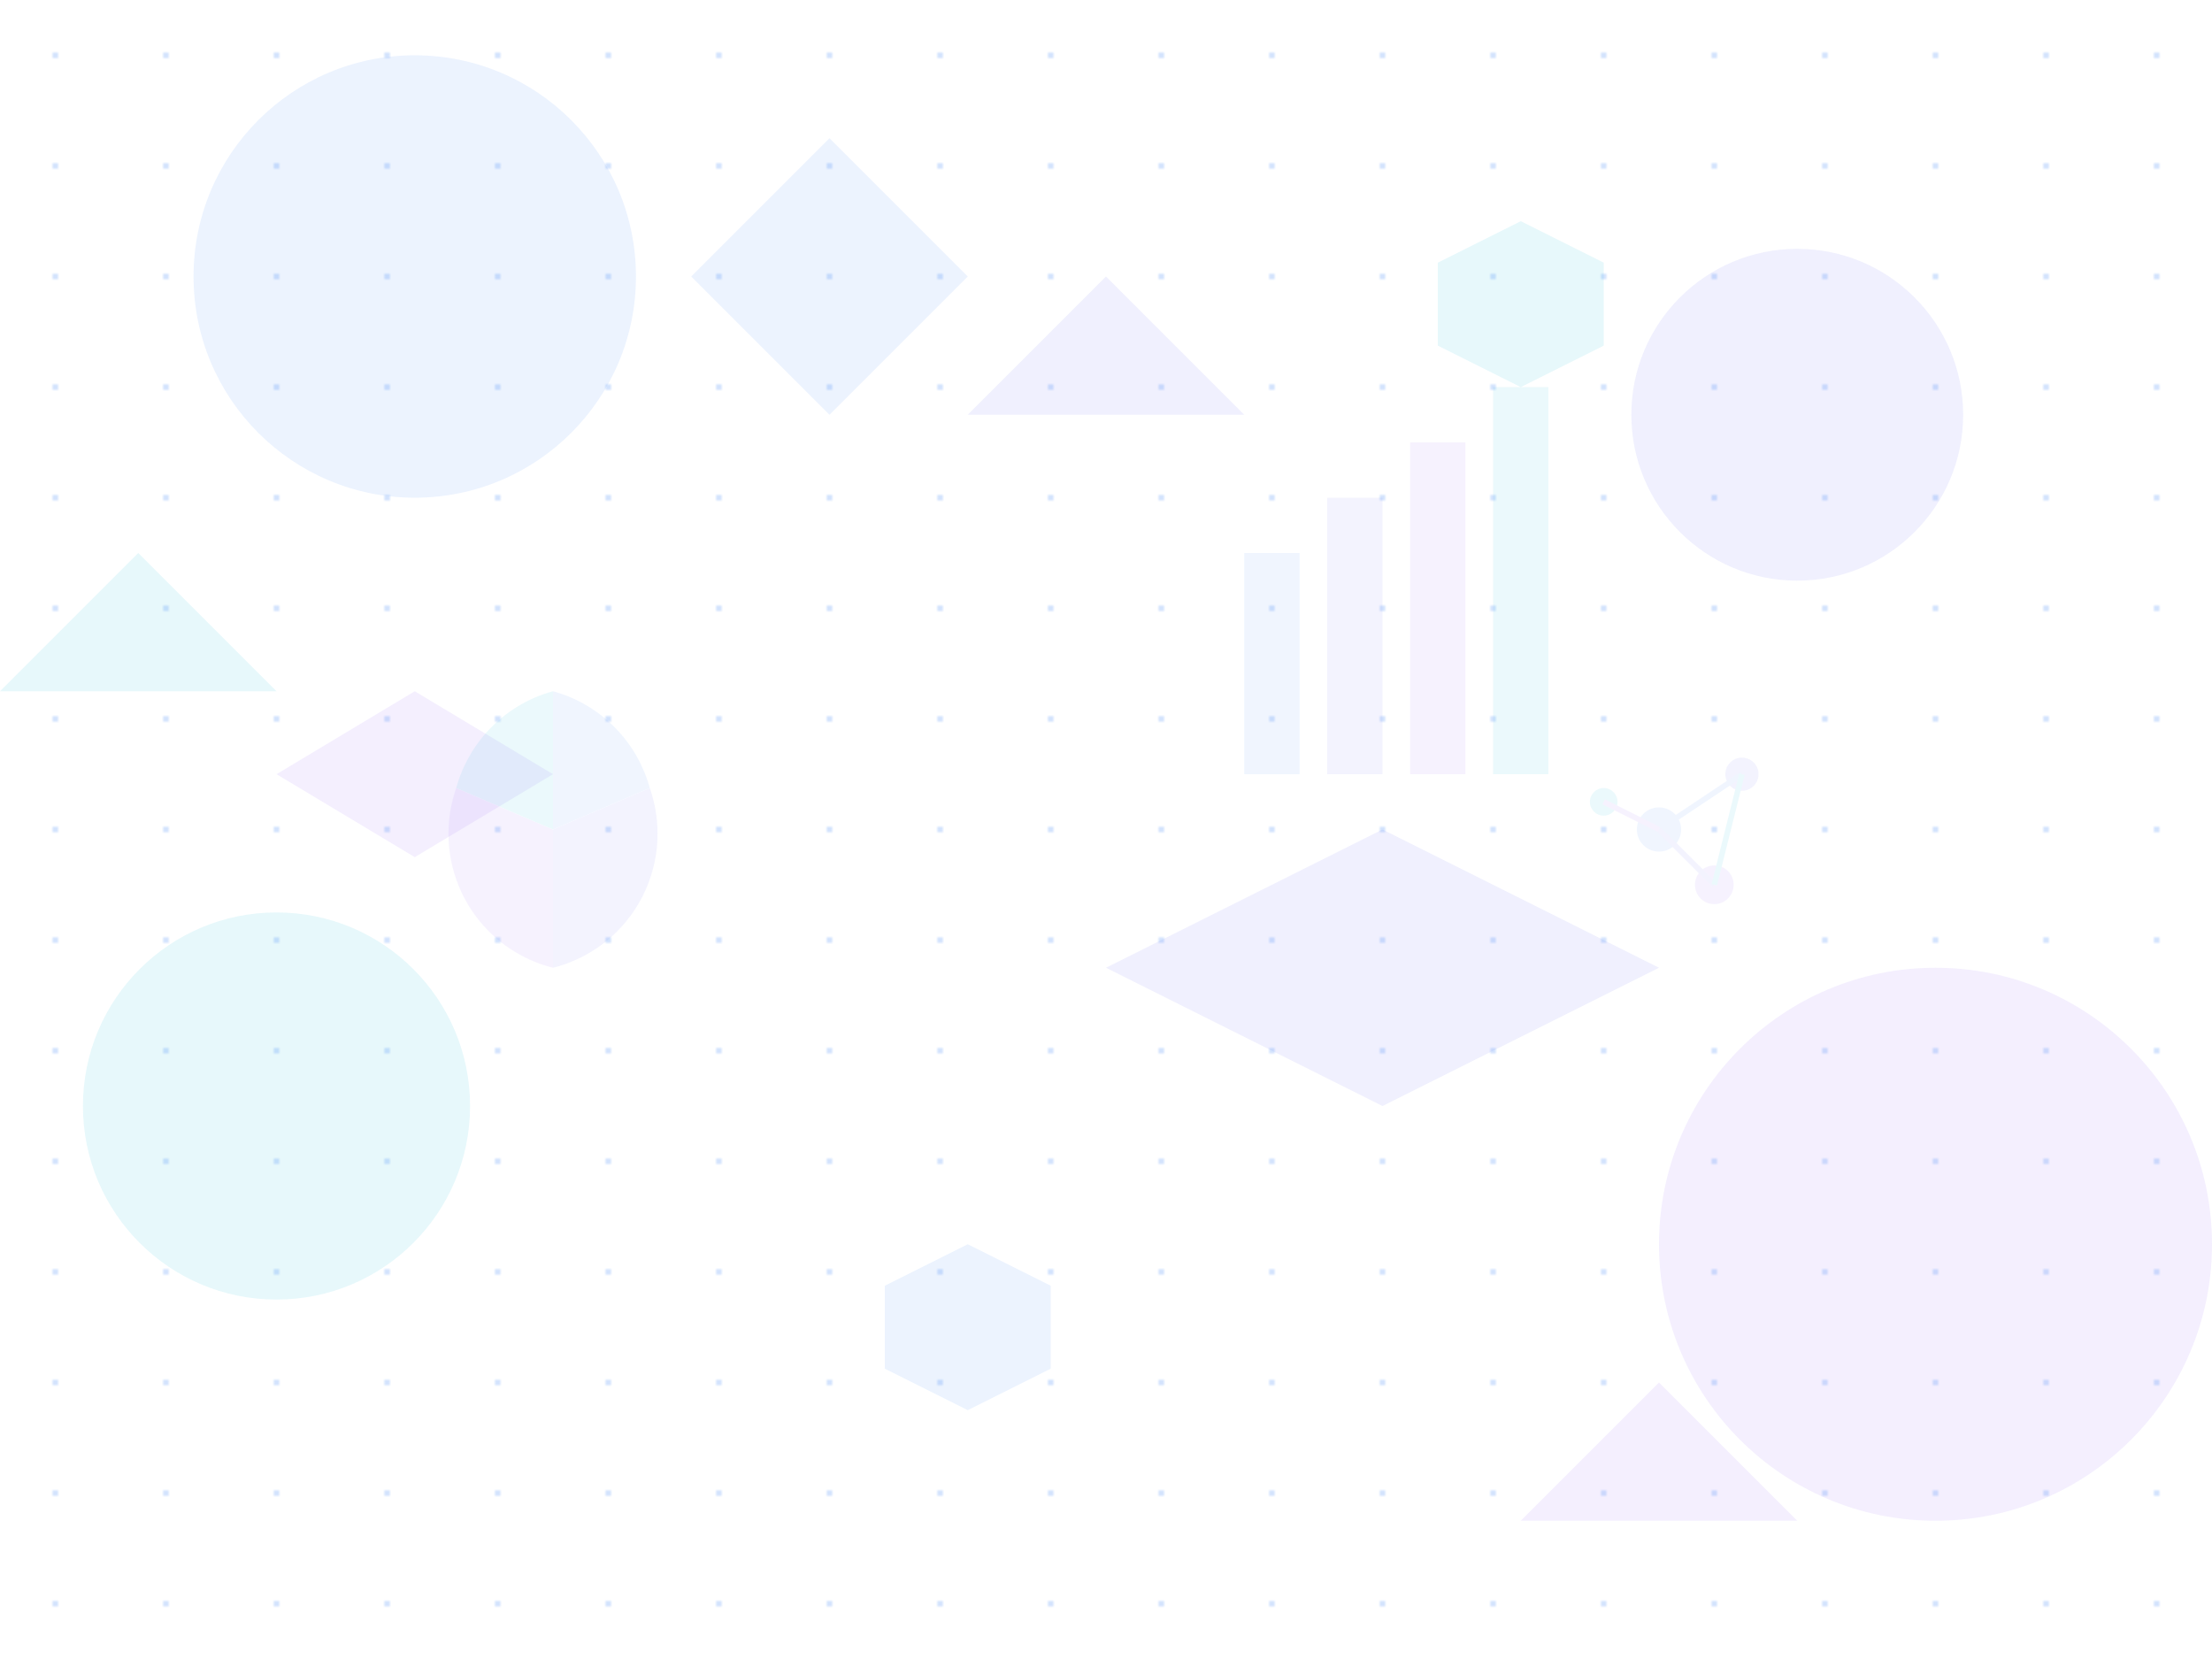 <svg width="800" height="600" viewBox="0 0 800 600" fill="none" xmlns="http://www.w3.org/2000/svg">
  <!-- Abstract geometric shapes -->
  <g opacity="0.1">
    <!-- Large circles -->
    <circle cx="150" cy="100" r="80" fill="#3b82f6"/>
    <circle cx="650" cy="150" r="60" fill="#6366f1"/>
    <circle cx="700" cy="450" r="100" fill="#8b5cf6"/>
    <circle cx="100" cy="400" r="70" fill="#06b6d4"/>
    
    <!-- Polygons -->
    <polygon points="300,50 350,100 300,150 250,100" fill="#3b82f6"/>
    <polygon points="500,300 600,350 500,400 400,350" fill="#6366f1"/>
    <polygon points="150,250 200,280 150,310 100,280" fill="#8b5cf6"/>
    
    <!-- Hexagons -->
    <polygon points="550,80 580,95 580,125 550,140 520,125 520,95" fill="#06b6d4"/>
    <polygon points="350,450 380,465 380,495 350,510 320,495 320,465" fill="#3b82f6"/>
    
    <!-- Triangles -->
    <polygon points="400,100 450,150 350,150" fill="#6366f1"/>
    <polygon points="600,500 650,550 550,550" fill="#8b5cf6"/>
    <polygon points="50,200 100,250 0,250" fill="#06b6d4"/>
  </g>
  
  <!-- Data-themed elements -->
  <g opacity="0.08">
    <!-- Chart bars -->
    <rect x="450" y="200" width="20" height="80" fill="#3b82f6"/>
    <rect x="480" y="180" width="20" height="100" fill="#6366f1"/>
    <rect x="510" y="160" width="20" height="120" fill="#8b5cf6"/>
    <rect x="540" y="140" width="20" height="140" fill="#06b6d4"/>
    
    <!-- Pie chart segments -->
    <path d="M 200 300 L 200 250 A 50 50 0 0 1 235 285 Z" fill="#3b82f6"/>
    <path d="M 200 300 L 235 285 A 50 50 0 0 1 200 350 Z" fill="#6366f1"/>
    <path d="M 200 300 L 200 350 A 50 50 0 0 1 165 285 Z" fill="#8b5cf6"/>
    <path d="M 200 300 L 165 285 A 50 50 0 0 1 200 250 Z" fill="#06b6d4"/>
    
    <!-- Network nodes -->
    <circle cx="600" cy="300" r="8" fill="#3b82f6"/>
    <circle cx="630" cy="280" r="6" fill="#6366f1"/>
    <circle cx="620" cy="320" r="7" fill="#8b5cf6"/>
    <circle cx="580" cy="290" r="5" fill="#06b6d4"/>
    
    <!-- Connection lines -->
    <line x1="600" y1="300" x2="630" y2="280" stroke="#3b82f6" stroke-width="2"/>
    <line x1="600" y1="300" x2="620" y2="320" stroke="#6366f1" stroke-width="2"/>
    <line x1="600" y1="300" x2="580" y2="290" stroke="#8b5cf6" stroke-width="2"/>
    <line x1="630" y1="280" x2="620" y2="320" stroke="#06b6d4" stroke-width="2"/>
  </g>
  
  <!-- Dotted pattern overlay -->
  <defs>
    <pattern id="dots" patternUnits="userSpaceOnUse" width="40" height="40">
      <circle cx="20" cy="20" r="1" fill="#3b82f6" opacity="0.3"/>
    </pattern>
  </defs>
  <rect width="800" height="600" fill="url(#dots)"/>
</svg>